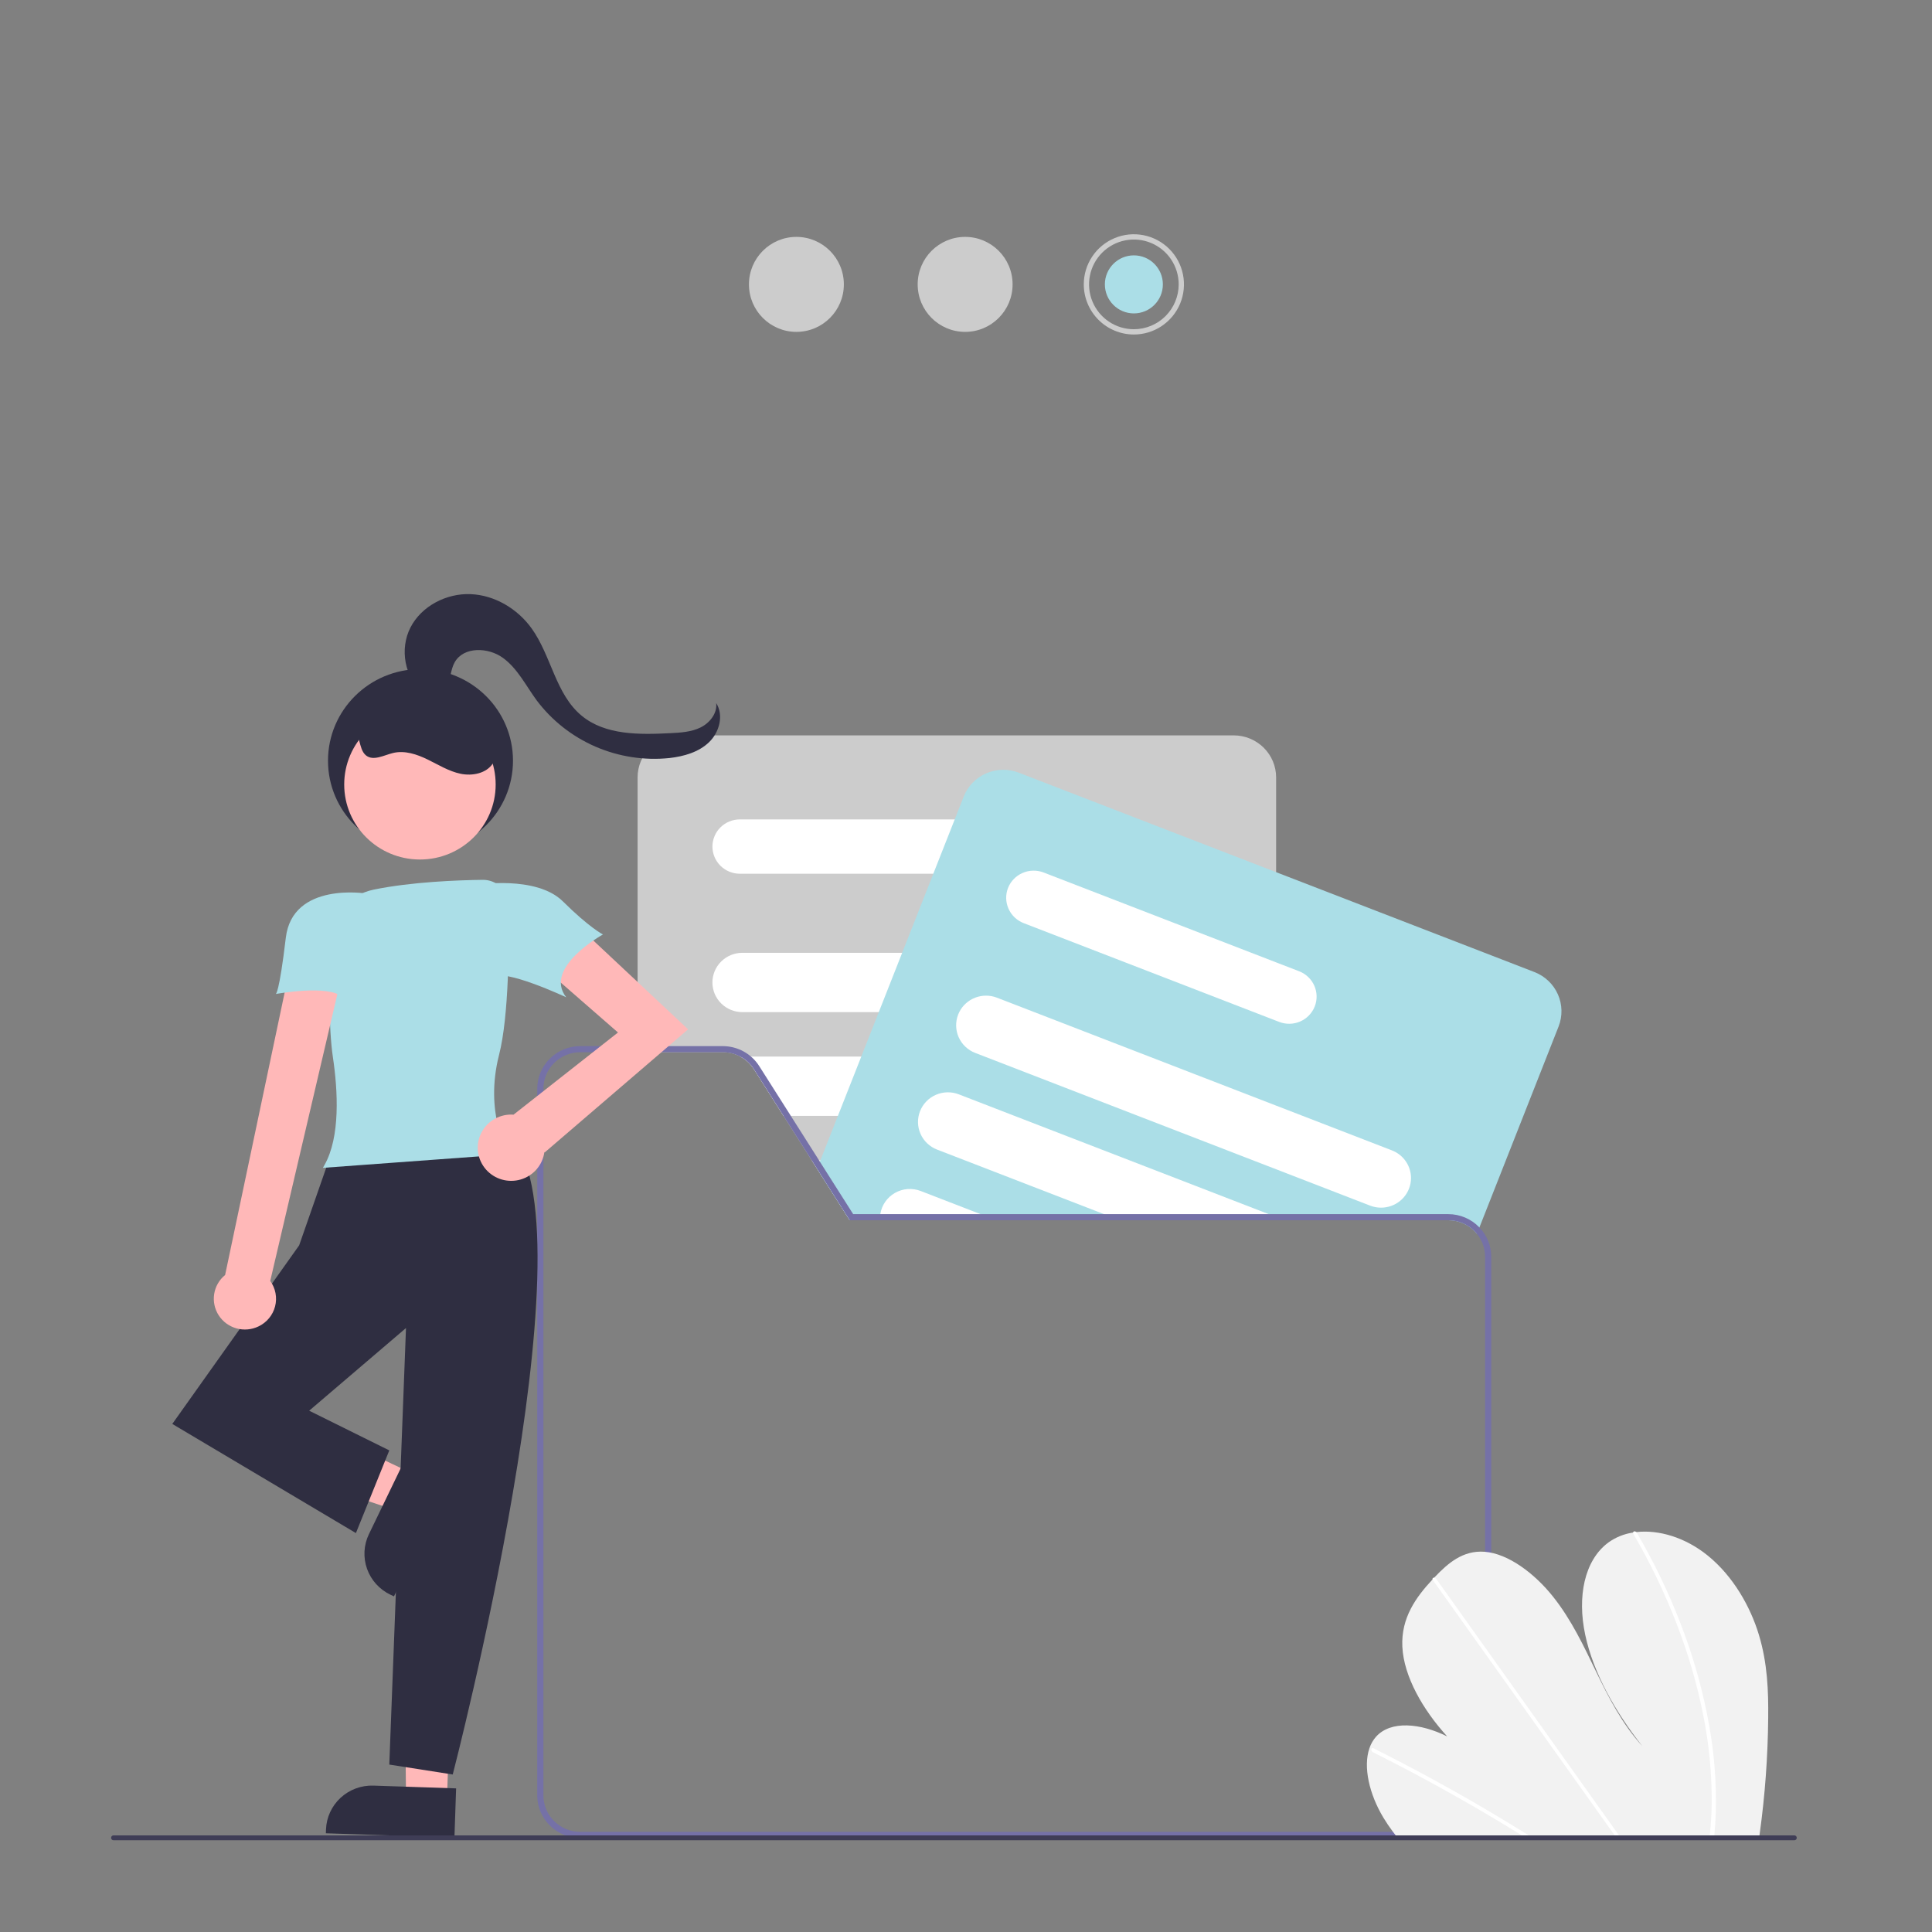 <svg width="800" height="800" viewBox="0 0 800 800" fill="none" xmlns="http://www.w3.org/2000/svg">
<rect x="0" y="0" width="800" height="800" fill="#808080" stroke="none"/>
<path d="M510.863 304.504H281.567C276.913 304.51 272.451 306.344 269.16 309.604C265.87 312.863 264.018 317.283 264.012 321.893V435.705H299.3C301.881 435.698 304.421 436.343 306.68 437.581C308.939 438.818 310.841 440.605 312.208 442.774L324.439 462.061L336.134 480.488L338.329 483.953L351.709 505.036L351.862 505.276H528.418V321.893C528.412 317.283 526.56 312.863 523.269 309.604C519.979 306.344 515.517 304.51 510.863 304.504V304.504Z" fill="#CCCCCC"/>
<path d="M419.974 339.296H306.36C303.348 339.296 300.46 340.481 298.33 342.591C296.2 344.7 295.004 347.562 295.004 350.545C295.004 353.529 296.2 356.39 298.33 358.5C300.46 360.61 303.348 361.795 306.36 361.795H419.974C422.986 361.795 425.875 360.61 428.005 358.5C430.134 356.39 431.331 353.529 431.331 350.545C431.331 347.562 430.134 344.7 428.005 342.591C425.875 340.481 422.986 339.296 419.974 339.296Z" fill="white"/>
<path d="M482.98 394.538H307.395C304.107 394.538 300.954 395.832 298.629 398.135C296.304 400.438 294.998 403.562 294.998 406.819C294.998 410.076 296.304 413.199 298.629 415.502C300.954 417.805 304.107 419.099 307.395 419.099H482.98C486.268 419.099 489.421 417.805 491.746 415.502C494.07 413.199 495.376 410.076 495.376 406.819C495.376 403.562 494.07 400.438 491.746 398.135C489.421 395.832 486.268 394.538 482.98 394.538V394.538Z" fill="white"/>
<path d="M494.189 444.583C493.192 442.472 491.607 440.685 489.622 439.433C487.637 438.181 485.333 437.515 482.98 437.513H307.395C307.127 437.513 306.871 437.526 306.603 437.539C308.894 438.778 310.824 440.582 312.208 442.774L324.439 462.061H482.98C485.065 462.062 487.116 461.541 488.943 460.547C490.771 459.552 492.315 458.117 493.433 456.374C494.551 454.63 495.207 452.636 495.339 450.574C495.471 448.513 495.076 446.452 494.189 444.583V444.583Z" fill="white"/>
<path d="M495.249 491.112C494.845 488.171 493.38 485.475 491.124 483.522C488.869 481.569 485.976 480.491 482.98 480.488H336.134L338.329 483.953L351.709 505.036H482.98C485.559 505.042 488.075 504.24 490.168 502.747C491.775 501.612 493.086 500.114 493.989 498.376C494.893 496.638 495.365 494.711 495.364 492.756C495.365 492.206 495.327 491.656 495.249 491.112V491.112Z" fill="white"/>
<path d="M635.405 402.519L617.531 395.601L528.418 361.15L421.8 319.933C417.46 318.265 412.63 318.369 408.367 320.223C404.105 322.077 400.759 325.529 399.062 329.823L395.334 339.296L386.461 361.795L373.566 394.538L363.889 419.099L356.637 437.513L346.959 462.061L339.695 480.488L339.491 481.019L338.329 483.953L351.709 505.036L351.862 505.276H599.683C601.958 505.274 604.205 505.778 606.257 506.75C608.31 507.721 610.116 509.137 611.544 510.892L612.59 508.261L625.383 475.809L645.376 425.056C647.064 420.757 646.962 415.97 645.093 411.746C643.224 407.521 639.74 404.203 635.405 402.519V402.519Z" fill="#ABDEE7"/>
<path d="M537.967 402.19L528.418 398.497L432.129 361.276C429.321 360.2 426.197 360.267 423.439 361.464C420.681 362.66 418.513 364.889 417.408 367.663C416.32 370.446 416.388 373.543 417.599 376.275C418.81 379.008 421.064 381.155 423.868 382.245L455.671 394.538L495.006 409.74L528.418 422.665L529.707 423.159C532.512 424.238 535.636 424.17 538.391 422.97C541.146 421.77 543.308 419.536 544.402 416.759C545.497 413.981 545.434 410.887 544.227 408.156C543.021 405.424 540.769 403.279 537.967 402.19V402.19Z" fill="white"/>
<path d="M576.371 476.352L528.418 457.812L494.189 444.583L475.907 437.513L428.286 419.099L412.812 413.117C409.926 412.001 406.722 411.995 403.832 413.103C400.942 414.21 398.575 416.349 397.198 419.099C397.045 419.415 396.892 419.744 396.764 420.085C396.172 421.587 395.884 423.189 395.918 424.801C395.951 426.412 396.304 428.001 396.957 429.478C397.611 430.954 398.551 432.288 399.725 433.404C400.899 434.521 402.283 435.397 403.799 435.983L407.756 437.513L471.234 462.061L528.418 484.168L567.357 499.231C568.789 499.785 570.314 500.068 571.851 500.066C574.743 500.071 577.545 499.074 579.773 497.248C582 495.422 583.513 492.882 584.05 490.068C584.586 487.253 584.112 484.342 582.71 481.837C581.307 479.332 579.065 477.392 576.371 476.352H576.371Z" fill="white"/>
<path d="M528.418 503.936L525.341 502.747L495.249 491.112L467.761 480.488L420.089 462.061L397.032 453.145C395.515 452.557 393.896 452.271 392.267 452.304C390.638 452.336 389.032 452.686 387.54 453.334C386.049 453.982 384.7 454.915 383.572 456.079C382.445 457.244 381.56 458.617 380.968 460.121C380.377 461.624 380.091 463.228 380.125 464.842C380.16 466.455 380.516 468.045 381.172 469.523C381.828 471 382.771 472.334 383.948 473.449C385.125 474.565 386.513 475.44 388.031 476.024L399.573 480.488L457.151 502.747L463.076 505.036L463.688 505.276H531.877L528.418 503.936Z" fill="white"/>
<path d="M411.944 505.036L406.02 502.747L381.265 493.173C379.535 492.502 377.675 492.225 375.823 492.363C373.971 492.501 372.174 493.05 370.565 493.97C368.956 494.889 367.577 496.155 366.529 497.675C365.482 499.194 364.793 500.928 364.514 502.747C364.391 503.504 364.344 504.27 364.374 505.036C364.371 505.116 364.376 505.197 364.387 505.276H412.569L411.944 505.036Z" fill="white"/>
<path d="M463.076 505.036L457.152 502.747H364.514C364.391 503.504 364.344 504.27 364.374 505.036H351.709L351.862 505.276H463.688L463.076 505.036ZM463.076 505.036H351.709L351.862 505.276H463.688L463.076 505.036ZM463.076 505.036H351.709L351.862 505.276H463.688L463.076 505.036ZM463.688 505.276L463.076 505.036H351.709L351.862 505.276H463.688ZM240.253 758.535C236.212 758.529 232.338 756.936 229.481 754.105C226.623 751.274 225.015 747.437 225.009 743.434V450.818C225.012 446.813 226.619 442.973 229.477 440.14C232.334 437.306 236.21 435.711 240.253 435.705H264.012V433.175H240.253C235.533 433.184 231.01 435.046 227.674 438.353C224.337 441.66 222.461 446.143 222.456 450.818V743.434C222.46 746.816 223.445 750.126 225.294 752.969C227.143 755.812 229.779 758.069 232.886 759.471H457.815C457.612 759.167 457.407 758.851 457.203 758.535H240.253ZM612.59 508.261C610.932 506.518 608.932 505.13 606.712 504.182C604.492 503.234 602.1 502.745 599.683 502.747H353.279L339.491 481.019L339.159 480.488L327.464 462.061L314.365 441.421C312.76 438.9 310.537 436.822 307.903 435.38C305.269 433.938 302.31 433.18 299.3 433.175H240.253C235.533 433.184 231.01 435.046 227.674 438.353C224.337 441.66 222.461 446.143 222.456 450.818V743.434C222.46 746.816 223.445 750.126 225.294 752.969C227.143 755.812 229.779 758.069 232.886 759.471C235.196 760.524 237.71 761.068 240.253 761.064H599.683C602.23 761.068 604.748 760.524 607.063 759.471C610.17 758.069 612.805 755.812 614.654 752.969C616.504 750.126 617.489 746.816 617.493 743.434V520.39C617.496 515.872 615.74 511.528 612.59 508.261V508.261ZM614.94 743.434C614.933 747.439 613.323 751.278 610.463 754.109C607.603 756.939 603.726 758.531 599.683 758.535H240.253C236.212 758.529 232.338 756.936 229.481 754.105C226.623 751.274 225.015 747.437 225.009 743.434V450.818C225.012 446.813 226.619 442.973 229.477 440.14C232.334 437.306 236.21 435.711 240.253 435.705H299.3C301.881 435.698 304.421 436.343 306.68 437.581C308.939 438.818 310.841 440.605 312.208 442.774L324.439 462.061L336.133 480.488L338.329 483.953L351.709 505.036L351.862 505.276H599.683C603.728 505.28 607.607 506.873 610.467 509.707C613.328 512.54 614.936 516.382 614.94 520.39V743.434ZM463.076 505.036H351.709L351.862 505.276H463.688L463.076 505.036ZM463.076 505.036H351.709L351.862 505.276H463.688L463.076 505.036ZM463.076 505.036H351.709L351.862 505.276H463.688L463.076 505.036ZM463.076 505.036L457.152 502.747H353.279L339.491 481.019L338.329 483.953L351.709 505.036L351.862 505.276H463.688L463.076 505.036Z" fill="#7571A7"/>
<path d="M170.35 609.946L163.037 625.092L100.585 604.358L111.377 582.005L170.35 609.946Z" fill="#FFB8B8"/>
<path d="M152.767 635.247L167.549 604.631L186.114 613.427L163.131 661.028L161.712 660.355C157.164 658.201 153.667 654.345 151.99 649.636C150.312 644.927 150.592 639.751 152.767 635.247V635.247Z" fill="#2F2E41"/>
<path d="M185.072 745.2L168.134 744.634L167.42 679.319L187.277 680.48L185.072 745.2Z" fill="#FFB8B8"/>
<path d="M154.626 739.383L188.865 740.527L188.171 760.902L134.936 759.122L134.989 757.564C135.159 752.574 137.324 747.855 141.006 744.445C144.689 741.035 149.588 739.214 154.626 739.383Z" fill="#2F2E41"/>
<path d="M212.35 471.85C212.35 471.85 160.509 458.841 137.008 478.013L123.875 515.672L71.343 589.621L147.376 634.812L161.2 600.577L128.022 584.144L168.112 549.908L161.2 730.672L187.466 734.781C187.466 734.781 245.527 511.564 212.35 471.85Z" fill="#2F2E41"/>
<path d="M133.7 483.583L134.332 482.47C140.993 470.74 139.913 451.639 137.835 437.682C136.095 425.991 136.147 405.388 136.497 390.162C136.584 385.023 138.434 380.066 141.744 376.108C145.053 372.149 149.624 369.424 154.705 368.382C170.476 365.131 189.836 364.443 199.974 364.321L199.982 365.006L199.974 364.321C202.728 364.31 205.377 365.369 207.352 367.271C209.327 369.172 210.471 371.765 210.539 374.493C210.847 390.888 210.752 420.787 206.644 436.828C200.548 460.637 210.081 476.816 210.178 476.976L210.753 477.929L133.7 483.583Z" fill="#ABDEE7"/>
<path d="M107.034 549.244C108.721 548.443 110.211 547.286 111.398 545.853C112.585 544.421 113.441 542.747 113.905 540.952C114.369 539.156 114.429 537.282 114.083 535.46C113.736 533.639 112.991 531.915 111.899 530.41L141.155 405.433H119.037L93.216 527.946C90.785 529.931 89.174 532.73 88.687 535.814C88.201 538.897 88.873 542.05 90.576 544.675C92.279 547.3 94.895 549.215 97.928 550.057C100.962 550.899 104.201 550.61 107.034 549.244Z" fill="#FFB8B8"/>
<path d="M284.926 426.224L236.102 380.472L222.906 398.773L255.896 427.531L212.632 461.565C212.319 461.544 212.008 461.517 211.69 461.517C209.028 461.515 206.421 462.272 204.182 463.699C201.943 465.125 200.166 467.161 199.064 469.561C197.962 471.962 197.581 474.626 197.968 477.236C198.354 479.845 199.491 482.289 201.243 484.275C202.995 486.261 205.288 487.704 207.846 488.433C210.405 489.162 213.121 489.146 215.67 488.386C218.22 487.625 220.494 486.154 222.221 484.147C223.948 482.14 225.055 479.682 225.409 477.068L225.545 477.204L284.926 426.224Z" fill="#FFB8B8"/>
<path d="M151.599 369.989C151.599 369.989 121.11 365.035 118.346 388.315C115.581 411.596 114.198 411.596 114.198 411.596C114.198 411.596 136.317 407.487 141.847 412.965C147.376 418.443 151.599 369.989 151.599 369.989Z" fill="#ABDEE7"/>
<path d="M197.143 366.404C197.143 366.404 222.027 362.296 233.086 373.252C244.145 384.207 249.675 386.946 249.675 386.946C249.675 386.946 224.791 400.64 234.468 412.965C234.468 412.965 208.202 400.64 204.055 404.748C199.908 408.857 197.143 366.404 197.143 366.404Z" fill="#ABDEE7"/>
<path d="M175.318 286.899C167.469 280.689 165.407 268.704 169.961 259.835C174.515 250.965 184.811 245.622 194.848 246.021C204.885 246.42 214.343 252.128 220.158 260.242C228.326 271.64 230.04 287.482 240.901 296.405C250.711 304.465 264.765 304.234 277.493 303.593C281.784 303.377 286.213 303.126 290.063 301.238C293.914 299.35 297.059 295.367 296.563 291.139C299.761 296.154 297.905 303.185 293.615 307.322C289.325 311.459 283.216 313.193 277.27 313.883C266.778 314.975 256.181 313.342 246.521 309.143C236.86 304.944 228.471 298.325 222.178 289.938C217.749 283.886 214.332 276.839 208.254 272.407C202.177 267.976 192.045 267.668 188.314 274.165C186.469 277.379 186.65 281.41 184.953 284.703C183.256 287.996 177.746 289.771 176.112 286.447" fill="#2F2E41"/>
<path d="M448.769 117.757C448.769 113.652 449.985 109.639 452.264 106.225C454.543 102.812 457.783 100.151 461.573 98.58C465.363 97.009 469.534 96.598 473.558 97.399C477.581 98.2 481.277 100.177 484.178 103.08C487.079 105.983 489.054 109.681 489.855 113.708C490.655 117.734 490.244 121.908 488.674 125.701C487.104 129.494 484.446 132.735 481.035 135.016C477.624 137.297 473.613 138.514 469.511 138.514C464.012 138.508 458.739 136.319 454.851 132.428C450.962 128.537 448.775 123.26 448.769 117.757V117.757ZM488.07 117.757C488.07 114.084 486.981 110.493 484.942 107.439C482.903 104.385 480.004 102.004 476.613 100.599C473.222 99.193 469.49 98.825 465.89 99.542C462.29 100.258 458.983 102.027 456.388 104.625C453.792 107.222 452.025 110.531 451.309 114.134C450.592 117.737 450.96 121.471 452.365 124.865C453.769 128.258 456.148 131.159 459.2 133.199C462.252 135.24 465.84 136.329 469.511 136.329C474.431 136.324 479.149 134.365 482.628 130.884C486.107 127.402 488.064 122.681 488.07 117.757V117.757Z" fill="#CCCCCC"/>
<path d="M469.511 129.775C476.143 129.775 481.519 124.394 481.519 117.757C481.519 111.12 476.143 105.74 469.511 105.74C462.878 105.74 457.502 111.12 457.502 117.757C457.502 124.394 462.878 129.775 469.511 129.775Z" fill="#ABDEE7"/>
<path d="M399.642 137.422C410.495 137.422 419.293 128.618 419.293 117.757C419.293 106.897 410.495 98.093 399.642 98.093C388.789 98.093 379.991 106.897 379.991 117.757C379.991 128.618 388.789 137.422 399.642 137.422Z" fill="#CCCCCC"/>
<path d="M329.773 137.422C340.626 137.422 349.423 128.618 349.423 117.757C349.423 106.897 340.626 98.093 329.773 98.093C318.92 98.093 310.122 106.897 310.122 117.757C310.122 128.618 318.92 137.422 329.773 137.422Z" fill="#CCCCCC"/>
<path d="M174.118 352.938C195.271 352.938 212.419 335.951 212.419 314.997C212.419 294.043 195.271 277.056 174.118 277.056C152.965 277.056 135.817 294.043 135.817 314.997C135.817 335.951 152.965 352.938 174.118 352.938Z" fill="#2F2E41"/>
<path d="M732.17 711.302C732.03 727.368 730.854 743.409 728.65 759.323C728.573 759.882 728.489 760.441 728.411 761L578.06 760.159C577.619 759.604 577.184 759.042 576.763 758.474C575.359 756.593 574.044 754.658 572.836 752.657C567.031 743.015 564.374 731.726 567.037 723.937L567.084 723.816C567.659 722.111 568.565 720.536 569.75 719.181C575.822 712.342 588.098 713.482 599.239 719.003C589.247 708.057 581.29 694.245 580.685 681.916C580.093 669.891 586.376 661.301 593.191 654C593.415 653.759 593.638 653.524 593.862 653.289C593.971 653.169 594.086 653.055 594.194 652.934C599.511 647.371 605.71 641.886 614.683 642.55C624.524 643.279 635.434 651.527 643.084 661.139C650.734 670.744 655.818 681.656 660.97 692.305C666.13 702.947 671.712 713.862 679.991 722.958C668.777 708.764 659.736 692.615 656.397 676.908C653.057 661.202 655.996 646.116 665.99 638.719C669.024 636.543 672.535 635.125 676.229 634.585C676.66 634.513 677.098 634.455 677.543 634.404C686.794 633.35 697.84 636.552 707.239 644.206C717.589 652.634 724.765 665.127 728.335 676.987C731.905 688.847 732.286 700.265 732.17 711.302Z" fill="#F2F2F2"/>
<path d="M633.802 760.471L630.927 760.455C630.014 759.884 629.097 759.319 628.175 758.762C627.605 758.401 627.028 758.054 626.45 757.701C616.914 751.872 607.318 746.282 597.662 740.929C588.015 735.571 578.32 730.461 568.576 725.597C568.318 725.485 568.107 725.285 567.98 725.033C567.854 724.781 567.82 724.493 567.883 724.218C567.894 724.182 567.91 724.148 567.931 724.118C568.067 723.862 568.371 723.756 568.814 723.974C570.009 724.574 571.211 725.174 572.407 725.787C582.177 730.734 591.906 735.928 601.592 741.368C611.272 746.807 620.897 752.485 630.467 758.404C630.668 758.526 630.869 758.655 631.071 758.778C631.983 759.342 632.889 759.907 633.802 760.471Z" fill="white"/>
<path d="M670.871 760.678L669.094 760.668C668.693 760.107 668.298 759.545 667.897 758.984C658.477 745.763 649.058 732.543 639.641 719.323C624.22 697.679 608.803 676.036 593.391 654.392C593.3 654.276 593.232 654.142 593.191 654C593.059 653.521 593.411 653.24 593.862 653.289C594.052 653.317 594.234 653.384 594.396 653.487C594.558 653.59 594.696 653.727 594.801 653.888C603.447 666.025 612.091 678.159 620.733 690.287C636.074 711.823 651.412 733.356 666.749 754.887C667.724 756.253 668.7 757.627 669.675 758.994C670.076 759.555 670.477 760.117 670.871 760.678Z" fill="white"/>
<path d="M710.478 750.347C710.387 753.345 710.189 756.296 709.93 759.219C709.879 759.778 709.829 760.337 709.779 760.896L707.914 760.885C707.971 760.326 708.028 759.767 708.078 759.208C708.472 754.985 708.752 750.715 708.79 746.328C708.839 734.166 707.655 722.03 705.255 710.107C702.703 697.27 699.04 684.679 694.306 672.477C689.338 659.608 683.348 647.158 676.393 635.246C676.262 635.052 676.204 634.818 676.229 634.585C676.306 634.053 677.013 633.895 677.543 634.404C677.647 634.503 677.737 634.617 677.81 634.742C678.67 636.223 679.515 637.708 680.344 639.197C687.042 651.175 692.775 663.669 697.489 676.558C701.979 688.8 705.394 701.41 707.696 714.245C709.852 726.152 710.784 738.249 710.478 750.347V750.347Z" fill="white"/>
<path d="M173.887 355.908C191.205 355.908 205.244 342.001 205.244 324.846C205.244 307.69 191.205 293.783 173.887 293.783C156.569 293.783 142.53 307.69 142.53 324.846C142.53 342.001 156.569 355.908 173.887 355.908Z" fill="#FFB8B8"/>
<path d="M145.295 302.032C149.557 302.956 148.162 310.037 151.53 312.784C154.567 315.262 158.942 312.714 162.765 311.792C167.592 310.627 172.645 312.333 177.101 314.508C181.558 316.683 185.855 319.383 190.716 320.396C195.578 321.409 201.342 320.267 204.067 316.152C206.673 312.218 205.714 306.912 203.675 302.662C201.14 297.377 197.162 292.902 192.191 289.742C187.221 286.582 181.456 284.864 175.55 284.783C169.644 284.702 163.834 286.261 158.776 289.283C153.719 292.305 149.617 296.67 146.936 301.883" fill="#2F2E41"/>
<path d="M744 761C743.999 760.735 743.896 760.481 743.714 760.294C743.531 760.106 743.283 760.001 743.025 760H46.975C46.716 760 46.468 760.105 46.285 760.293C46.103 760.48 46 760.735 46 761C46 761.265 46.103 761.52 46.285 761.707C46.468 761.895 46.716 762 46.975 762H743.025C743.283 761.999 743.531 761.894 743.714 761.706C743.896 761.519 743.999 761.265 744 761V761Z" fill="#3F3D56"/>
</svg>
